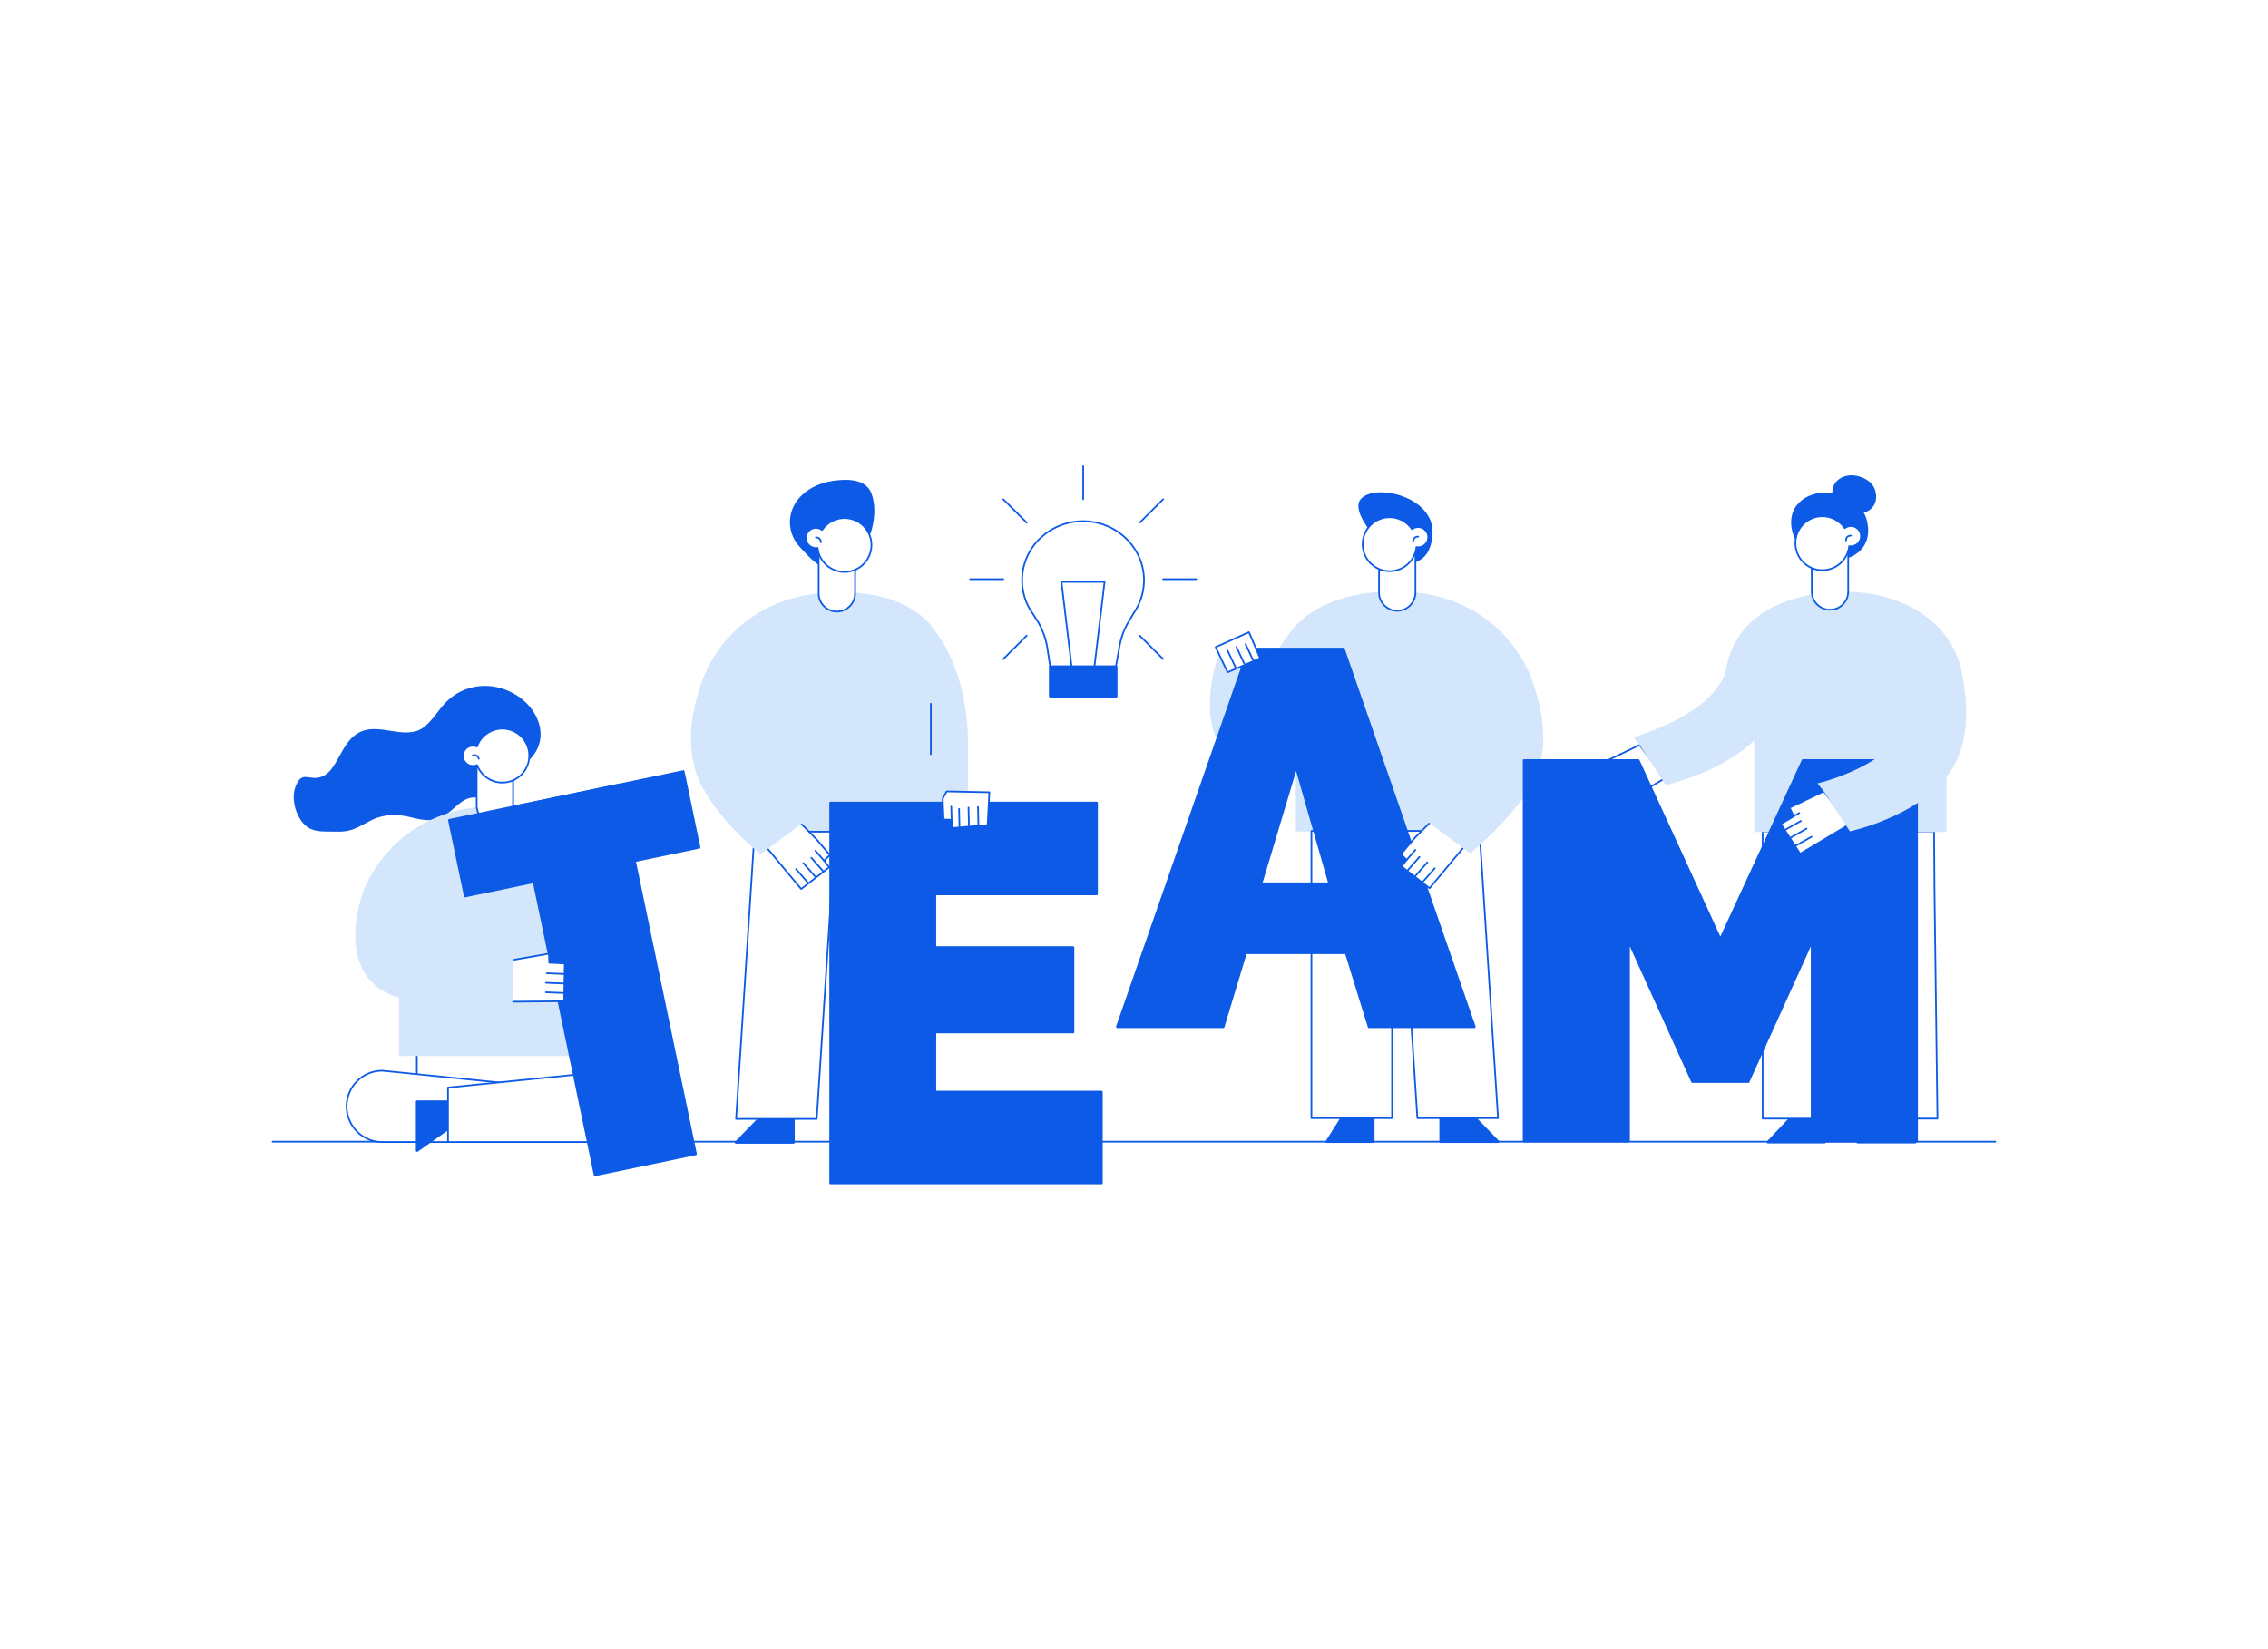 <?xml version="1.0" encoding="utf-8"?>
<!-- Generator: Adobe Illustrator 27.5.0, SVG Export Plug-In . SVG Version: 6.00 Build 0)  -->
<svg version="1.1" id="Layer_1" xmlns="http://www.w3.org/2000/svg" xmlns:xlink="http://www.w3.org/1999/xlink" x="0px" y="0px"
	 viewBox="0 0 550 400" style="enable-background:new 0 0 550 400;" xml:space="preserve">
<rect style="fill:#FFFFFF;" width="550" height="400"/>
<g>
	<g>
		<path style="fill:#D4E6FC;" d="M371.165,164.06c-1.148-3.039-8.79-20.647-33.015-20.647c-0.336,0-0.669,0.004-0.999,0.012
			c-7.908,0.189-14.902,2.022-19.978,5.742c-0.016,0.01-0.031,0.017-0.046,0.028c-0.04,0.028-0.078,0.061-0.118,0.089
			c-0.073,0.054-0.145,0.109-0.217,0.164c-0.241,0.181-0.479,0.372-0.716,0.574c-0.071,0.06-0.142,0.12-0.213,0.18
			c-0.09,0.078-0.179,0.159-0.268,0.24c-0.914,0.813-1.748,1.699-2.497,2.662c-5.429,6.629-9.323,16.722-9.323,16.722l-0.409-10.221
			h-8.148c0,0-7.252,22.214,7.194,24.758c5.478,0.965,9.248-0.132,11.821-1.864v19.176h36.378c2.116,0.959,4.48,1.302,7.133,0.178
			c0.138-0.058,0.269-0.119,0.405-0.178h4.431v-2.286C379.828,188.852,373.523,170.303,371.165,164.06z"/>
		
			<polygon style="fill:#0C5AE5;stroke:#0C5AE5;stroke-width:0.607;stroke-linecap:round;stroke-linejoin:round;stroke-miterlimit:10;" points="
			363.279,276.908 355.731,269.144 349.356,269.144 349.356,276.908 		"/>
		
			<polygon style="fill:#0C5AE5;stroke:#0C5AE5;stroke-width:0.607;stroke-linecap:round;stroke-linejoin:round;stroke-miterlimit:10;" points="
			321.763,276.908 326.648,269.144 333.023,269.144 333.023,276.908 		"/>
		
			<polygon style="fill:#FFFFFF;stroke:#0C5AE5;stroke-width:0.409;stroke-linecap:round;stroke-linejoin:round;stroke-miterlimit:10;" points="
			318.031,201.532 318.031,271.2 337.586,271.2 337.586,215.625 340.133,215.625 343.719,271.2 363.279,271.2 359.693,215.625 
			358.781,201.532 		"/>
		<line style="fill:#D4E6FC;" x1="314.249" y1="173.438" x2="314.249" y2="185.665"/>
		
			<path style="fill:#0C5AE5;stroke:#0C5AE5;stroke-width:0.607;stroke-linecap:round;stroke-linejoin:round;stroke-miterlimit:10;" d="
			M339.507,136.247c0,0,7.157,1.855,7.585-6.85c0.428-8.705-13.543-11.841-16.832-8.204
			C326.971,124.831,339.507,136.247,339.507,136.247z"/>
		
			<path style="fill:#FFFFFF;stroke:#0C5AE5;stroke-width:0.409;stroke-linecap:round;stroke-linejoin:round;stroke-miterlimit:10;" d="
			M338.836,148.14L338.836,148.14c-2.439,0-4.416-1.977-4.416-4.416v-14.351h8.831v14.351
			C343.252,146.163,341.275,148.14,338.836,148.14z"/>
		
			<path style="fill:#FFFFFF;stroke:#0C5AE5;stroke-width:0.409;stroke-linecap:round;stroke-linejoin:round;stroke-miterlimit:10;" d="
			M346.354,130.092c0.108,1.35-0.899,2.533-2.249,2.642c-0.209,0.017-0.416,0.007-0.613-0.03c-0.096,0.9-0.378,1.751-0.808,2.51
			c-1.033,1.824-2.924,3.119-5.171,3.299c-3.603,0.289-6.755-2.395-7.044-5.998c-0.289-3.603,2.395-6.755,5.998-7.044
			c2.442-0.196,4.679,0.973,5.95,2.873c0.361-0.282,0.806-0.462,1.295-0.501C345.063,127.735,346.246,128.742,346.354,130.092z"/>
		
			<path style="fill:none;stroke:#0C5AE5;stroke-width:0.409;stroke-linecap:round;stroke-linejoin:round;stroke-miterlimit:10;" d="
			M342.714,131.334c0,0-0.021-1.241,1.207-1.172"/>
		
			<path style="fill:#0C5AE5;stroke:#0C5AE5;stroke-width:0.607;stroke-linecap:round;stroke-linejoin:round;stroke-miterlimit:10;" d="
			M302.828,157.419h22.972l31.747,91.629h-25.553l-5.549-17.939h-24.391l-5.42,17.939h-25.682L302.828,157.419z M322.444,214.332
			l-8.13-28.392l-8.517,28.392H322.444z"/>
		<g>
			
				<polygon style="fill:#FFFFFF;stroke:#0C5AE5;stroke-width:0.409;stroke-linecap:round;stroke-linejoin:round;stroke-miterlimit:10;" points="
				302.879,153.334 305.576,159.646 297.694,163.064 294.812,156.955 			"/>
			
				<line style="fill:none;stroke:#0C5AE5;stroke-width:0.409;stroke-linecap:round;stroke-linejoin:round;stroke-miterlimit:10;" x1="303.938" y1="160.235" x2="302.051" y2="156.232"/>
			
				<line style="fill:none;stroke:#0C5AE5;stroke-width:0.409;stroke-linecap:round;stroke-linejoin:round;stroke-miterlimit:10;" x1="301.737" y1="160.966" x2="299.851" y2="156.963"/>
			
				<line style="fill:none;stroke:#0C5AE5;stroke-width:0.409;stroke-linecap:round;stroke-linejoin:round;stroke-miterlimit:10;" x1="299.612" y1="161.852" x2="297.725" y2="157.85"/>
		</g>
		<g>
			
				<polygon style="fill:#FFFFFF;stroke:#0C5AE5;stroke-width:0.409;stroke-linecap:round;stroke-linejoin:round;stroke-miterlimit:10;" points="
				347.065,199.225 342.999,203.316 339.724,207.188 341.101,208.567 339.891,210.159 346.679,215.432 355.5,204.832 			"/>
			
				<line style="fill:none;stroke:#0C5AE5;stroke-width:0.409;stroke-linecap:round;stroke-linejoin:round;stroke-miterlimit:10;" x1="341.302" y1="211.177" x2="344.221" y2="207.851"/>
			
				<line style="fill:none;stroke:#0C5AE5;stroke-width:0.409;stroke-linecap:round;stroke-linejoin:round;stroke-miterlimit:10;" x1="343.216" y1="212.487" x2="346.134" y2="209.161"/>
			
				<line style="fill:none;stroke:#0C5AE5;stroke-width:0.409;stroke-linecap:round;stroke-linejoin:round;stroke-miterlimit:10;" x1="345.013" y1="213.926" x2="347.932" y2="210.6"/>
			
				<line style="fill:none;stroke:#0C5AE5;stroke-width:0.409;stroke-linecap:round;stroke-linejoin:round;stroke-miterlimit:10;" x1="341.063" y1="208.636" x2="343.216" y2="206.149"/>
		</g>
		<path style="fill:#D4E6FC;" d="M357.947,171.121c6.133,13.083-12.662,27.495-12.662,27.495l11.246,8.382
			c0,0,15.593-12.886,17.121-22.365"/>
	</g>
	<g>
		<path style="fill:#D4E6FC;" d="M227.108,153.525c-0.011-0.015-0.023-0.028-0.034-0.043c-4.219-6.515-12.028-9.614-22.445-9.863
			c-0.329-0.008-0.662-0.012-0.999-0.012c-24.224,0-31.867,17.608-33.015,20.647c-2.358,6.243-8.663,24.792,8.586,35.329v2.286
			h4.431c0.136,0.059,0.267,0.12,0.405,0.178c2.653,1.124,5.017,0.781,7.133-0.178h28.846v7.999h14.719v-29.677
			C234.735,171.098,232.487,160.858,227.108,153.525z"/>
		
			<path style="fill:#0C5AE5;stroke:#0C5AE5;stroke-width:0.607;stroke-linecap:round;stroke-linejoin:round;stroke-miterlimit:10;" d="
			M197.949,136.212c-1.465-1.158-2.816-2.742-3.726-3.71c-2.862-3.039-3.179-7.524-0.671-10.913c1.933-2.613,5.09-4.126,8.301-4.632
			c3.044-0.479,7.806-0.712,9.166,2.751c1.973,5.025-0.349,12.748-4.202,16.126c-1.587,1.391-3.43,1.7-5.474,1.824
			C200.24,137.725,199.061,137.091,197.949,136.212z"/>
		
			<polygon style="fill:#0C5AE5;stroke:#0C5AE5;stroke-width:0.607;stroke-linecap:round;stroke-linejoin:round;stroke-miterlimit:10;" points="
			178.501,277.103 186.049,269.339 192.424,269.339 192.424,277.103 		"/>
		
			<polygon style="fill:#0C5AE5;stroke:#0C5AE5;stroke-width:0.607;stroke-linecap:round;stroke-linejoin:round;stroke-miterlimit:10;" points="
			220.017,277.103 215.132,269.339 208.757,269.339 208.757,277.103 		"/>
		
			<polygon style="fill:#FFFFFF;stroke:#0C5AE5;stroke-width:0.409;stroke-linecap:round;stroke-linejoin:round;stroke-miterlimit:10;" points="
			223.749,201.727 223.749,271.395 204.194,271.395 204.194,215.82 201.647,215.82 198.061,271.395 178.501,271.395 182.087,215.82 
			182.999,201.727 		"/>
		
			<line style="fill:#FFFFFF;stroke:#0C5AE5;stroke-width:0.409;stroke-linecap:round;stroke-linejoin:round;stroke-miterlimit:10;" x1="225.74" y1="170.703" x2="225.74" y2="182.93"/>
		
			<path style="fill:#FFFFFF;stroke:#0C5AE5;stroke-width:0.409;stroke-linecap:round;stroke-linejoin:round;stroke-miterlimit:10;" d="
			M202.944,148.335L202.944,148.335c2.439,0,4.416-1.977,4.416-4.416v-14.351h-8.831v14.351
			C198.528,146.358,200.505,148.335,202.944,148.335z"/>
		
			<path style="fill:#FFFFFF;stroke:#0C5AE5;stroke-width:0.409;stroke-linecap:round;stroke-linejoin:round;stroke-miterlimit:10;" d="
			M195.426,130.287c-0.108,1.35,0.899,2.533,2.249,2.641c0.209,0.017,0.416,0.007,0.613-0.03c0.097,0.9,0.378,1.751,0.808,2.51
			c1.033,1.824,2.924,3.119,5.171,3.299c3.603,0.289,6.755-2.395,7.044-5.997c0.289-3.603-2.395-6.755-5.998-7.044
			c-2.442-0.196-4.679,0.973-5.95,2.873c-0.361-0.282-0.806-0.462-1.295-0.501C196.718,127.93,195.534,128.937,195.426,130.287z"/>
		
			<path style="fill:none;stroke:#0C5AE5;stroke-width:0.409;stroke-linecap:round;stroke-linejoin:round;stroke-miterlimit:10;" d="
			M199.067,131.529c0,0,0.021-1.241-1.207-1.172"/>
		
			<path style="fill:#0C5AE5;stroke:#0C5AE5;stroke-width:0.607;stroke-linecap:round;stroke-linejoin:round;stroke-miterlimit:10;" d="
			M267.107,264.866v22.07h-65.691v-92.175h64.523v22.07h-39.207v12.982h33.494v20.512h-33.494v14.54H267.107z"/>
		<g>
			
				<polygon style="fill:#FFFFFF;stroke:#0C5AE5;stroke-width:0.409;stroke-linecap:round;stroke-linejoin:round;stroke-miterlimit:10;" points="
				229.578,191.953 228.607,193.697 228.819,198.764 230.766,198.846 230.954,200.837 239.52,200.122 239.916,192.163 			"/>
			
				<line style="fill:none;stroke:#0C5AE5;stroke-width:0.409;stroke-linecap:round;stroke-linejoin:round;stroke-miterlimit:10;" x1="232.682" y1="200.631" x2="232.578" y2="196.207"/>
			
				<line style="fill:none;stroke:#0C5AE5;stroke-width:0.409;stroke-linecap:round;stroke-linejoin:round;stroke-miterlimit:10;" x1="234.977" y1="200.299" x2="234.872" y2="195.875"/>
			
				<line style="fill:none;stroke:#0C5AE5;stroke-width:0.409;stroke-linecap:round;stroke-linejoin:round;stroke-miterlimit:10;" x1="237.274" y1="200.141" x2="237.17" y2="195.717"/>
			
				<line style="fill:none;stroke:#0C5AE5;stroke-width:0.409;stroke-linecap:round;stroke-linejoin:round;stroke-miterlimit:10;" x1="230.785" y1="198.923" x2="230.686" y2="195.635"/>
		</g>
		<g>
			
				<polygon style="fill:#FFFFFF;stroke:#0C5AE5;stroke-width:0.409;stroke-linecap:round;stroke-linejoin:round;stroke-miterlimit:10;" points="
				193.897,199.42 197.964,203.511 201.238,207.383 199.861,208.762 201.071,210.354 194.283,215.627 185.462,205.027 			"/>
			
				<line style="fill:none;stroke:#0C5AE5;stroke-width:0.409;stroke-linecap:round;stroke-linejoin:round;stroke-miterlimit:10;" x1="199.66" y1="211.372" x2="196.741" y2="208.046"/>
			
				<line style="fill:none;stroke:#0C5AE5;stroke-width:0.409;stroke-linecap:round;stroke-linejoin:round;stroke-miterlimit:10;" x1="197.747" y1="212.682" x2="194.828" y2="209.356"/>
			
				<line style="fill:none;stroke:#0C5AE5;stroke-width:0.409;stroke-linecap:round;stroke-linejoin:round;stroke-miterlimit:10;" x1="195.949" y1="214.121" x2="193.03" y2="210.795"/>
			
				<line style="fill:none;stroke:#0C5AE5;stroke-width:0.409;stroke-linecap:round;stroke-linejoin:round;stroke-miterlimit:10;" x1="199.899" y1="208.831" x2="197.747" y2="206.344"/>
		</g>
		<path style="fill:#D4E6FC;" d="M183.015,171.316c-6.133,13.083,12.662,27.495,12.662,27.495l-11.246,8.382
			c0,0-13.807-10.989-16.125-21.681"/>
	</g>
	<g>
		<g>
			
				<polygon style="fill:#FFFFFF;stroke:#0C5AE5;stroke-width:0.409;stroke-linecap:round;stroke-linejoin:round;stroke-miterlimit:10;" points="
				397.605,180.687 392.414,183.201 389.307,184.659 390.322,186.723 387.215,188.629 391.875,195.852 403.708,188.771 			"/>
			
				<line style="fill:none;stroke:#0C5AE5;stroke-width:0.409;stroke-linecap:round;stroke-linejoin:round;stroke-miterlimit:10;" x1="388.21" y1="190.057" x2="392.066" y2="187.885"/>
			
				<line style="fill:none;stroke:#0C5AE5;stroke-width:0.409;stroke-linecap:round;stroke-linejoin:round;stroke-miterlimit:10;" x1="389.582" y1="191.927" x2="393.437" y2="189.754"/>
			
				<line style="fill:none;stroke:#0C5AE5;stroke-width:0.409;stroke-linecap:round;stroke-linejoin:round;stroke-miterlimit:10;" x1="390.802" y1="193.88" x2="394.657" y2="191.707"/>
			
				<line style="fill:none;stroke:#0C5AE5;stroke-width:0.409;stroke-linecap:round;stroke-linejoin:round;stroke-miterlimit:10;" x1="388.826" y1="187.58" x2="391.68" y2="185.946"/>
		</g>
		
			<polygon style="fill:#0C5AE5;stroke:#0C5AE5;stroke-width:0.607;stroke-linecap:round;stroke-linejoin:round;stroke-miterlimit:10;" points="
			450.483,277.03 458.03,269.266 464.405,269.266 464.405,277.03 		"/>
		
			<polygon style="fill:#0C5AE5;stroke:#0C5AE5;stroke-width:0.607;stroke-linecap:round;stroke-linejoin:round;stroke-miterlimit:10;" points="
			428.736,277.03 436.074,269.266 442.449,269.266 442.449,277.03 		"/>
		
			<polygon style="fill:#FFFFFF;stroke:#0C5AE5;stroke-width:0.409;stroke-linecap:round;stroke-linejoin:round;stroke-miterlimit:10;" points="
			427.456,201.654 427.456,271.323 447.012,271.323 447.012,215.747 449.559,215.747 450.283,271.323 469.842,271.323 
			469.119,215.747 469.025,201.654 		"/>
		<path style="fill:#D4E6FC;" d="M475.77,163.151c-2.538-13.196-15.679-19.615-28.194-19.615c-0.337,0-0.669,0.004-0.999,0.012
			c-14.626,0.349-26.142,6.309-28.132,19.468l-0.001-0.002c-3.575,10.694-22.343,15.764-22.343,15.764l1.504,1.91l6.333,9.723
			c0,0,13.289-2.867,21.475-10.876v22.264h46.592v-13.301c1.133-1.461,2.098-3.064,2.842-4.822
			C477.534,177.327,477.041,169.761,475.77,163.151z"/>
		
			<path style="fill:#0C5AE5;stroke:#0C5AE5;stroke-width:0.607;stroke-linecap:round;stroke-linejoin:round;stroke-miterlimit:10;" d="
			M434.912,124.809c-0.835,3.024,0.517,6.772,2.951,8.617c5.934,4.497,16.931,2.041,14.551-7.196
			c-1.079-4.188-6.001-6.458-10.014-6.432c-2.493,0.016-5.042,1.062-6.538,3.056C435.417,123.444,435.106,124.107,434.912,124.809z"
			/>
		
			<path style="fill:#FFFFFF;stroke:#0C5AE5;stroke-width:0.409;stroke-linecap:round;stroke-linejoin:round;stroke-miterlimit:10;" d="
			M443.779,147.897L443.779,147.897c-2.439,0-4.416-1.977-4.416-4.416v-14.351h8.831v14.351
			C448.195,145.92,446.218,147.897,443.779,147.897z"/>
		
			<path style="fill:#FFFFFF;stroke:#0C5AE5;stroke-width:0.409;stroke-linecap:round;stroke-linejoin:round;stroke-miterlimit:10;" d="
			M451.297,129.849c0.108,1.35-0.899,2.533-2.249,2.641c-0.209,0.017-0.416,0.007-0.613-0.03c-0.097,0.9-0.378,1.751-0.808,2.51
			c-1.033,1.824-2.924,3.119-5.171,3.299c-3.603,0.289-6.755-2.395-7.044-5.998c-0.289-3.603,2.395-6.755,5.998-7.044
			c2.442-0.196,4.678,0.973,5.95,2.873c0.361-0.282,0.806-0.462,1.295-0.501C450.006,127.492,451.189,128.499,451.297,129.849z"/>
		
			<path style="fill:none;stroke:#0C5AE5;stroke-width:0.409;stroke-linecap:round;stroke-linejoin:round;stroke-miterlimit:10;" d="
			M447.657,131.091c0,0-0.021-1.241,1.207-1.172"/>
		
			<path style="fill:#0C5AE5;stroke:#0C5AE5;stroke-width:0.607;stroke-linecap:round;stroke-linejoin:round;stroke-miterlimit:10;" d="
			M444.785,118.364c-0.463,1.675,0.287,3.753,1.635,4.775c3.288,2.492,9.383,1.131,8.063-3.988c-0.598-2.321-3.325-3.579-5.55-3.564
			c-1.382,0.009-2.794,0.588-3.623,1.693C445.065,117.607,444.892,117.975,444.785,118.364z"/>
		<g>
			
				<path style="fill:#0C5AE5;stroke:#0C5AE5;stroke-width:0.607;stroke-linecap:round;stroke-linejoin:round;stroke-miterlimit:10;" d="
				M439.433,276.79v-48.646l-15.478,34.209h-13.527l-15.478-34.209v48.646h-25.363v-92.351h27.705l19.9,43.443l20.031-43.443h27.575
				v92.351H439.433z"/>
		</g>
		<g>
			
				<polygon style="fill:#FFFFFF;stroke:#0C5AE5;stroke-width:0.409;stroke-linecap:round;stroke-linejoin:round;stroke-miterlimit:10;" points="
				442.27,191.923 437.078,194.436 433.972,195.895 434.987,197.959 431.88,199.865 436.539,207.088 448.372,200.006 			"/>
			
				<line style="fill:none;stroke:#0C5AE5;stroke-width:0.409;stroke-linecap:round;stroke-linejoin:round;stroke-miterlimit:10;" x1="432.875" y1="201.293" x2="436.73" y2="199.12"/>
			
				<line style="fill:none;stroke:#0C5AE5;stroke-width:0.409;stroke-linecap:round;stroke-linejoin:round;stroke-miterlimit:10;" x1="434.246" y1="203.162" x2="438.102" y2="200.99"/>
			
				<line style="fill:none;stroke:#0C5AE5;stroke-width:0.409;stroke-linecap:round;stroke-linejoin:round;stroke-miterlimit:10;" x1="435.466" y1="205.115" x2="439.322" y2="202.943"/>
			
				<line style="fill:none;stroke:#0C5AE5;stroke-width:0.409;stroke-linecap:round;stroke-linejoin:round;stroke-miterlimit:10;" x1="433.49" y1="198.815" x2="436.345" y2="197.182"/>
		</g>
		<path style="fill:#D4E6FC;" d="M463.082,170.081c1.455,14.376-22.317,19.932-22.317,19.932l1.504,1.91l6.333,9.723
			c0,0,15.822-3.408,23.572-13.187"/>
	</g>
	
		<line style="fill:#FFFFFF;stroke:#0C5AE5;stroke-width:0.409;stroke-linecap:round;stroke-linejoin:round;stroke-miterlimit:10;" x1="66.108" y1="276.908" x2="483.892" y2="276.908"/>
	<g>
		
			<path style="fill:#0C5AE5;stroke:#0C5AE5;stroke-width:0.607;stroke-linecap:round;stroke-linejoin:round;stroke-miterlimit:10;" d="
			M126.335,185.53c7.313-4.724,4.856-13.247-1.876-17.033c-5.286-2.973-11.733-2.338-16.046,1.971
			c-2.169,2.167-4.096,6.028-7.129,7.063c-3.782,1.29-7.943-0.799-11.763-0.313c-7.123,0.906-6.679,11.14-12.596,11.729
			c-2.572,0.256-3.638-1.378-4.939,1.873c-0.994,2.484-0.251,5.855,1.257,8.007c2.151,3.07,4.944,2.464,8.3,2.581
			c3.74,0.131,4.93-0.985,8.281-2.687c2.246-1.141,4.713-1.515,7.231-1.267c3.414,0.337,6.13,2.026,9.626,0.582
			c2.622-1.084,4.289-3.933,6.942-4.72c1.793-0.532,2.875,0.223,4.652-0.965c0.981-0.656,1.74-1.703,2.724-2.402
			C122.859,188.626,124.001,187.038,126.335,185.53z"/>
		
			<rect x="101.087" y="251.993" style="fill:#FFFFFF;stroke:#0C5AE5;stroke-width:0.409;stroke-linecap:round;stroke-linejoin:round;stroke-miterlimit:10;" width="42.384" height="11.619"/>
		
			<path style="fill:#FFFFFF;stroke:#0C5AE5;stroke-width:0.409;stroke-linecap:round;stroke-linejoin:round;stroke-miterlimit:10;" d="
			M133.224,277.001h-40.51c-4.779,0-8.654-3.874-8.654-8.654v0c0-4.779,3.874-8.654,8.654-8.654l40.51,4.089V277.001z"/>
		
			<polygon style="fill:#0C5AE5;stroke:#0C5AE5;stroke-width:0.607;stroke-linecap:round;stroke-linejoin:round;stroke-miterlimit:10;" points="
			101.153,279.075 108.917,273.583 108.917,267.207 101.153,267.207 		"/>
		<path style="fill:#D4E6FC;" d="M151.035,225.319c0-16.107-12.745-29.517-28.848-29.902c-0.329-0.008-0.662-0.012-0.999-0.012
			c-24.225,0-31.867,17.608-33.015,20.647c-2.278,6.03-5.448,21.938,8.586,25.902v14.166h41.416l12.859-0.054V225.319z"/>
		
			<path style="fill:#FFFFFF;stroke:#0C5AE5;stroke-width:0.409;stroke-linecap:round;stroke-linejoin:round;stroke-miterlimit:10;" d="
			M120.01,199.767L120.01,199.767c2.439,0,4.416-1.977,4.416-4.416v-14.351h-8.831v14.351
			C115.594,197.79,117.571,199.767,120.01,199.767z"/>
		
			<path style="fill:#FFFFFF;stroke:#0C5AE5;stroke-width:0.409;stroke-linecap:round;stroke-linejoin:round;stroke-miterlimit:10;" d="
			M112.269,183.733c0.227,1.335,1.495,2.234,2.83,2.007c0.206-0.035,0.405-0.095,0.587-0.179c0.315,0.848,0.797,1.604,1.4,2.234
			c1.45,1.514,3.601,2.304,5.823,1.926c3.563-0.606,5.958-3.983,5.352-7.546c-0.606-3.563-3.983-5.958-7.546-5.352
			c-2.415,0.411-4.296,2.094-5.061,4.248c-0.42-0.184-0.895-0.249-1.379-0.167C112.941,181.13,112.042,182.398,112.269,183.733z"/>
		
			<path style="fill:none;stroke:#0C5AE5;stroke-width:0.409;stroke-linecap:round;stroke-linejoin:round;stroke-miterlimit:10;" d="
			M116.103,184.041c0,0-0.285-1.208-1.458-0.839"/>
		
			<path style="fill:#FFFFFF;stroke:#0C5AE5;stroke-width:0.409;stroke-linecap:round;stroke-linejoin:round;stroke-miterlimit:10;" d="
			M108.642,277.001h40.51c4.779,0,8.654-3.874,8.654-8.654v0c0-4.779-3.874-8.654-8.654-8.654l-40.51,4.089V277.001z"/>
		
			<path style="fill:#0C5AE5;stroke:#0C5AE5;stroke-width:0.607;stroke-linecap:round;stroke-linejoin:round;stroke-miterlimit:10;" d="
			M144.298,284.964l-18.628-89.478l24.382-5.076l18.628,89.478L144.298,284.964z"/>
		<line style="fill:#D4E6FC;" x1="142.858" y1="220.374" x2="142.858" y2="227.271"/>
		<g>
			
				<polygon style="fill:#FFFFFF;stroke:#0C5AE5;stroke-width:0.409;stroke-linecap:round;stroke-linejoin:round;stroke-miterlimit:10;" points="
				124.009,232.896 133.13,231.305 133.197,233.505 136.958,233.678 136.808,242.846 123.018,242.976 			"/>
			
				<line style="fill:none;stroke:#0C5AE5;stroke-width:0.409;stroke-linecap:round;stroke-linejoin:round;stroke-miterlimit:10;" x1="136.912" y1="236.235" x2="132.601" y2="236.062"/>
			
				<line style="fill:none;stroke:#0C5AE5;stroke-width:0.409;stroke-linecap:round;stroke-linejoin:round;stroke-miterlimit:10;" x1="136.717" y1="238.546" x2="132.406" y2="238.372"/>
			
				<line style="fill:none;stroke:#0C5AE5;stroke-width:0.409;stroke-linecap:round;stroke-linejoin:round;stroke-miterlimit:10;" x1="136.695" y1="240.849" x2="132.384" y2="240.675"/>
		</g>
		<path style="fill:#D4E6FC;" d="M103.214,222.348c0,0-0.278,7.215,2.365,7.494c2.643,0.279,18.968,1.74,18.968,1.74l0.034,1.718
			l-0.337,10.188l-1.357-0.077c-3.27,0.112-10.369,0.226-18.086-0.471"/>
		
			<rect x="110.246" y="192.867" transform="matrix(0.979 -0.204 0.204 0.979 -38.302 32.621)" style="fill:#0C5AE5;stroke:#0C5AE5;stroke-width:0.607;stroke-linecap:round;stroke-linejoin:round;stroke-miterlimit:10;" width="57.946" height="18.788"/>
	</g>
	<g>
		<g>
			
				<path style="fill:#FFFFFF;stroke:#0C5AE5;stroke-width:0.409;stroke-linecap:round;stroke-linejoin:round;stroke-miterlimit:10;" d="
				M262.667,126.412h-0.027c-8.162,0.002-14.778,6.412-14.778,14.319c0,2.462,0.627,4.786,1.757,6.811l1.736,2.701
				c1.361,2.117,2.257,4.483,2.632,6.951l0.684,4.506h7.968h7.973l0.886-4.995c0.381-2.151,1.159-4.217,2.297-6.1l1.855-3.069
				c1.127-2.017,1.769-4.327,1.773-6.782C277.437,132.874,270.8,126.424,262.667,126.412z"/>
			
				<polygon style="fill:none;stroke:#0C5AE5;stroke-width:0.409;stroke-linecap:round;stroke-linejoin:round;stroke-miterlimit:10;" points="
				267.865,141.145 257.415,141.145 260.112,163.683 265.168,163.683 			"/>
			
				<polygon style="fill:#0C5AE5;stroke:#0C5AE5;stroke-width:0.607;stroke-linecap:round;stroke-linejoin:round;stroke-miterlimit:10;" points="
				262.64,161.699 254.672,161.699 254.672,168.875 262.64,168.875 270.693,168.875 270.693,161.699 			"/>
		</g>
		<g>
			
				<line style="fill:none;stroke:#0C5AE5;stroke-width:0.409;stroke-linecap:round;stroke-linejoin:round;stroke-miterlimit:10;" x1="262.683" y1="121.094" x2="262.683" y2="113.064"/>
			
				<line style="fill:none;stroke:#0C5AE5;stroke-width:0.409;stroke-linecap:round;stroke-linejoin:round;stroke-miterlimit:10;" x1="243.302" y1="140.475" x2="235.272" y2="140.475"/>
			
				<line style="fill:none;stroke:#0C5AE5;stroke-width:0.409;stroke-linecap:round;stroke-linejoin:round;stroke-miterlimit:10;" x1="290.094" y1="140.475" x2="282.064" y2="140.475"/>
			
				<line style="fill:none;stroke:#0C5AE5;stroke-width:0.409;stroke-linecap:round;stroke-linejoin:round;stroke-miterlimit:10;" x1="248.978" y1="154.18" x2="243.302" y2="159.855"/>
			
				<line style="fill:none;stroke:#0C5AE5;stroke-width:0.409;stroke-linecap:round;stroke-linejoin:round;stroke-miterlimit:10;" x1="282.064" y1="121.094" x2="276.388" y2="126.769"/>
			
				<line style="fill:none;stroke:#0C5AE5;stroke-width:0.409;stroke-linecap:round;stroke-linejoin:round;stroke-miterlimit:10;" x1="248.978" y1="126.769" x2="243.302" y2="121.094"/>
			
				<line style="fill:none;stroke:#0C5AE5;stroke-width:0.409;stroke-linecap:round;stroke-linejoin:round;stroke-miterlimit:10;" x1="282.064" y1="159.855" x2="276.388" y2="154.18"/>
		</g>
	</g>
</g>
</svg>
